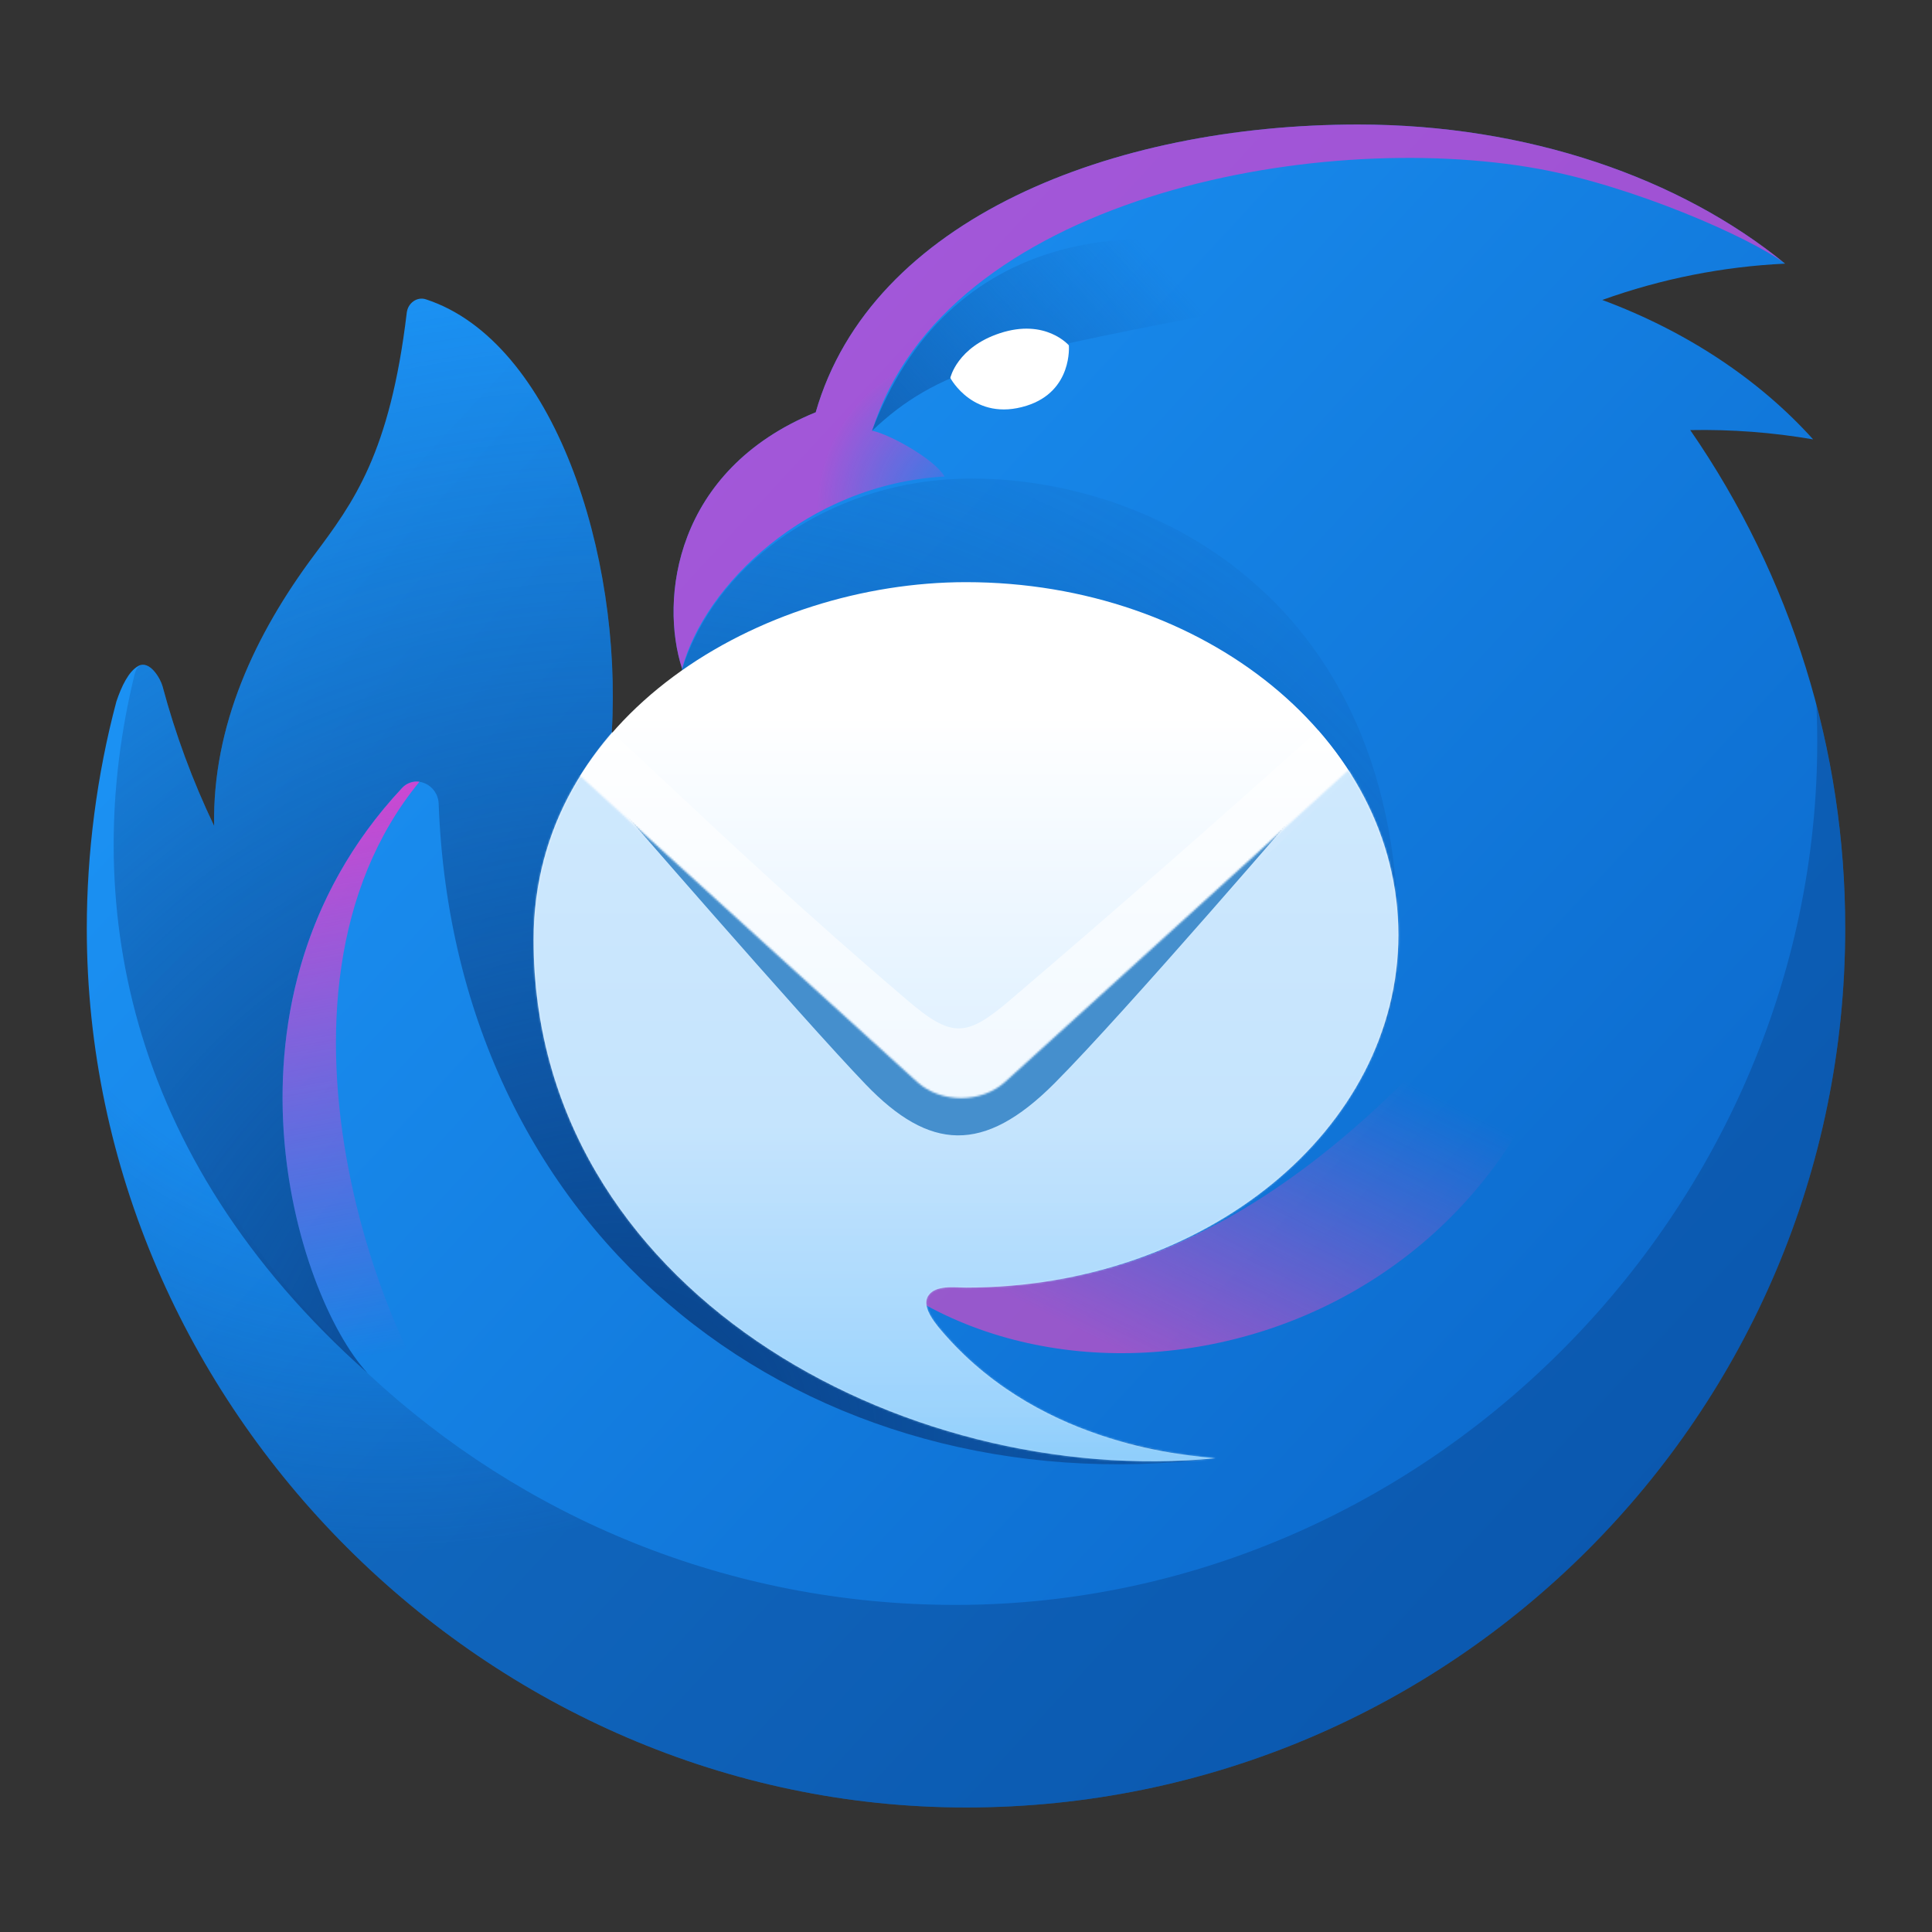<?xml version="1.0" encoding="UTF-8"?>
<svg width="1024px" height="1024px" viewBox="0 0 1024 1024" version="1.1" xmlns="http://www.w3.org/2000/svg" xmlns:xlink="http://www.w3.org/1999/xlink">
    <rect x="0" y="0" width="1024" height="1024" fill="#333333" stroke="none"/>
    <defs>
        <linearGradient x1="17.354%" y1="19.967%" x2="87.84%" y2="82.874%" id="linearGradient-1">
            <stop stop-color="#1B91F3" offset="0%"></stop>
            <stop stop-color="#0B68CB" offset="100%"></stop>
        </linearGradient>
        <radialGradient cx="17.223%" cy="9.719%" fx="17.223%" fy="9.719%" r="67.4%" gradientTransform="translate(0.172, 0.097), scale(0.627, 1), rotate(66.512), translate(-0.172, -0.097)" id="radialGradient-2">
            <stop stop-color="#0B4186" stop-opacity="0" offset="53%"></stop>
            <stop stop-color="#0B4186" stop-opacity="0.45" offset="100%"></stop>
        </radialGradient>
        <radialGradient cx="28.342%" cy="70.204%" fx="28.342%" fy="70.204%" r="29.195%" gradientTransform="translate(0.283, 0.702), scale(0.49, 1), rotate(-128.005), translate(-0.283, -0.702)" id="radialGradient-3">
            <stop stop-color="#EF3ACC" stop-opacity="0" offset="0%"></stop>
            <stop stop-color="#EF3ACC" stop-opacity="0.64" offset="100%"></stop>
        </radialGradient>
        <linearGradient x1="-27.604%" y1="80.094%" x2="63.507%" y2="40.29%" id="linearGradient-4">
            <stop stop-color="#0F5DB0" offset="0%"></stop>
            <stop stop-color="#0F5DB0" stop-opacity="0" offset="100%"></stop>
        </linearGradient>
        <radialGradient cx="40.534%" cy="95.123%" fx="40.534%" fy="95.123%" r="99.477%" gradientTransform="translate(0.405, 0.951), scale(0.907, 1), rotate(-64.256), translate(-0.405, -0.951)" id="radialGradient-5">
            <stop stop-color="#094188" offset="2%"></stop>
            <stop stop-color="#0B4186" stop-opacity="0" offset="97%"></stop>
        </radialGradient>
        <linearGradient x1="89.782%" y1="46.992%" x2="60.936%" y2="96.841%" id="linearGradient-6">
            <stop stop-color="#E247C4" stop-opacity="0" offset="0%"></stop>
            <stop stop-color="#E247C4" stop-opacity="0.64" offset="100%"></stop>
        </linearGradient>
        <linearGradient x1="43.6%" y1="-24.566%" x2="51.38%" y2="82.562%" id="linearGradient-7">
            <stop stop-color="#EF3ACC" offset="10%"></stop>
            <stop stop-color="#EF3ACC" stop-opacity="0" offset="100%"></stop>
        </linearGradient>
        <linearGradient x1="50%" y1="14.691%" x2="50%" y2="99.246%" id="linearGradient-8">
            <stop stop-color="#FFFFFF" offset="0%"></stop>
            <stop stop-color="#BEE1FE" offset="91%"></stop>
            <stop stop-color="#96CEFD" offset="100%"></stop>
        </linearGradient>
        <path d="M458.354,87.289 C458.354,190.536 355.742,274.231 229.178,274.231 C223.067,274.231 212.802,272.661 209.061,278.757 C205.319,284.826 213.561,294.197 218.314,299.561 C267.789,355.517 339.565,362.558 358.405,364.408 L361.374,364.701 C195.107,380.78 0.056,274.591 2.84299117e-14,90.017 C-0.171,59.287 8.384,29.137 24.674,3.075 L203.189,165.167 C215.891,176.694 237.286,176.694 249.988,165.167 L431.885,0 C448.794,26.061 458.354,55.77 458.354,87.289 Z" id="path-9"></path>
        <linearGradient x1="50.001%" y1="60.96%" x2="50.001%" y2="92.395%" id="linearGradient-11">
            <stop stop-color="#BCE0FD" offset="0%"></stop>
            <stop stop-color="#88CCFC" offset="100%"></stop>
        </linearGradient>
    </defs>
    <g>
        <path fill="url(#linearGradient-1)" d="M432.242,218.615 L432.322,218.615 C461.666,116.06 589.535,66 719.84,66 C809.883,66 890.713,94.497 946.126,139.739 C913.057,141.297 880.405,147.785 849.253,158.985 C894.028,175.623 932.492,201.219 960.998,232.884 C939.492,229.182 917.683,227.535 895.865,227.959 C949.489,305.615 978.138,397.778 977.987,492.141 C977.987,749.428 769.355,958 511.993,958 C258.599,958 46,745.901 46,492.141 C46,452.064 51.326,410.682 61.671,371.87 C64.387,363.724 68.168,355.911 73.187,353.049 C79.472,349.468 85.197,360.143 86.115,363.617 C92.93,389.133 102.098,413.961 113.502,437.782 C112.504,384.594 135.231,336.145 166.493,294.244 C187.342,266.306 206.675,240.418 215.595,165.707 C216.194,160.689 220.947,157.082 225.754,158.653 C293.602,180.854 329.87,293.805 324.238,388.255 C361.717,393.619 361.544,354.473 361.544,354.473 C349.561,317.657 357.55,249.229 432.109,218.615 L432.242,218.615 Z"></path>
        <path fill="url(#radialGradient-2)" opacity="0.9" d="M962.742,373.507 C974.072,629.729 763.377,850.639 506.455,850.639 C265.936,850.639 68.847,664.788 51.019,428.904 C47.839,450.992 46.166,473.272 46.013,495.588 C47.837,747.977 259.918,958 512.007,958 C769.368,958 978,749.428 978,492.141 C978,451.146 972.688,411.388 962.742,373.507 Z"></path>
        <path fill="url(#radialGradient-3)" style="mix-blend-mode: screen;" d="M500.636,252.57 C495.617,243.692 472.437,230.555 462.305,228.265 C500.65,105.478 695.994,67.784 815.555,89.506 C865.309,98.557 927.273,125.657 946.126,139.739 C890.713,94.497 809.87,66 719.84,66 C589.535,66 461.666,116.06 432.322,218.615 L432.109,218.615 C357.55,249.229 349.561,317.684 361.544,354.486 C373.047,310.576 427.782,256.616 500.636,252.57 Z"></path>
        <path fill="url(#linearGradient-4)" d="M636.054,167.77 C531.379,188.361 497.175,195.096 462.145,228.385 C501.489,124.259 601.917,103.149 721.584,150.613 C693.102,156.483 664.593,162.207 636.054,167.784 L636.054,167.77 Z"></path>
        <path fill="url(#radialGradient-5)" d="M71.297,357.614 C42.698,474.665 64.8,612.24 194.718,727.693 C156.041,685.406 108.816,529.277 213.025,417.737 C220.042,410.216 232.118,415.74 232.504,426.016 C241.091,657.827 428.194,799.408 643.909,772.934 C577.073,769.181 356.032,691.782 520.461,661.168 C606.404,645.156 741.156,620.066 741.156,499.182 C741.156,303.229 589.601,245.941 497.694,254.46 C434.798,260.29 378.812,300.194 361.584,354.46 C368.201,375.849 341.826,390.823 324.238,388.308 C329.883,293.872 293.616,180.854 225.754,158.653 C220.961,157.082 216.194,160.689 215.595,165.707 C206.675,240.418 187.342,266.306 166.506,294.244 C135.231,336.158 112.504,384.594 113.502,437.782 C102.098,413.961 92.93,389.133 86.115,363.617 C85.356,360.742 81.189,352.716 76.156,352.344 C73.427,352.144 71.976,354.806 71.297,357.614 Z"></path>
        <path fill="url(#linearGradient-6)" style="mix-blend-mode: screen;" d="M462.718,673.027 C589.255,775.743 843.727,698.73 843.727,448.989 C740.996,604.666 610.145,712.053 462.731,673.027 L462.718,673.027 Z"></path>
        <path fill="url(#linearGradient-7)" style="mix-blend-mode: screen;" d="M213.025,417.737 C214.176,416.45 215.626,415.466 217.246,414.871 C218.868,414.277 220.609,414.091 222.319,414.329 C129.04,528.065 204.278,727.812 255.91,776.887 C258.799,785.06 206.927,742.56 199.778,732.617 C160.501,699.302 104.209,534.215 213.025,417.737 Z"></path>
        <path fill="url(#linearGradient-8)" d="M511.993,682.438 C638.557,682.438 741.169,598.743 741.169,495.495 C741.169,392.248 638.557,308.553 511.993,308.553 C404.016,308.553 282.765,378.778 282.818,498.224 C282.871,682.797 477.923,788.986 644.189,772.908 C631.7,771.457 553.786,767.317 501.129,707.767 C496.376,702.403 488.134,693.033 491.876,686.95 C495.604,680.867 505.882,682.424 511.98,682.424 L511.993,682.438 Z"></path>
        <path fill="rgba(255, 255, 255, 0.6)" d="M716.205,410.549 L535.08,583.822 C519.01,595.242 501.901,596.068 485.019,585.712 L307.369,411.188 C312.438,403.045 318.135,395.31 324.411,388.055 L343.051,405.491 C389.703,449.202 427.422,484.514 480.585,529.876 C504.577,550.347 512.033,549.948 535.573,529.876 C596.391,477.966 640.874,438.7 698.697,387.07 C705.141,394.425 710.991,402.281 716.192,410.563 L716.205,410.549 Z"></path>
        <g transform="translate(282.815, 408.207)">
            <mask id="mask-10" fill="white">
                <use xlink:href="#path-9"></use>
            </mask>
            <g mask="url(#mask-10)">
                <g transform="translate(-53, -128)" id="Path">
                    <polygon fill="url(#linearGradient-11)" fill-rule="nonzero" opacity="0.7" points="0 0 579.256 0 579.256 525.05 0 525.05"></polygon>
                    <path fill="#458FCD" d="M229.056,294.583 C195.304,259.47 94.224,142.806 94.224,142.806 L102.039,143.152 L260.291,261.307 C272.14,269.919 289.049,269.825 300.792,261.107 L455.968,143.312 L464.196,142.659 C464.196,142.659 366.417,256.555 328.965,294.077 C291.512,331.598 262.807,329.695 229.056,294.583 Z"></path>
                </g>
            </g>
        </g>
        <path fill="white" d="M544.147,215.035 C568.671,207.315 566.515,183.05 566.515,183.05 C566.515,183.05 554.252,168.609 529.954,176.608 C507.214,184.102 503.685,200.3 503.685,200.3 C503.685,200.3 516.107,223.86 544.147,215.035 Z" ></path>
    </g>
</svg>